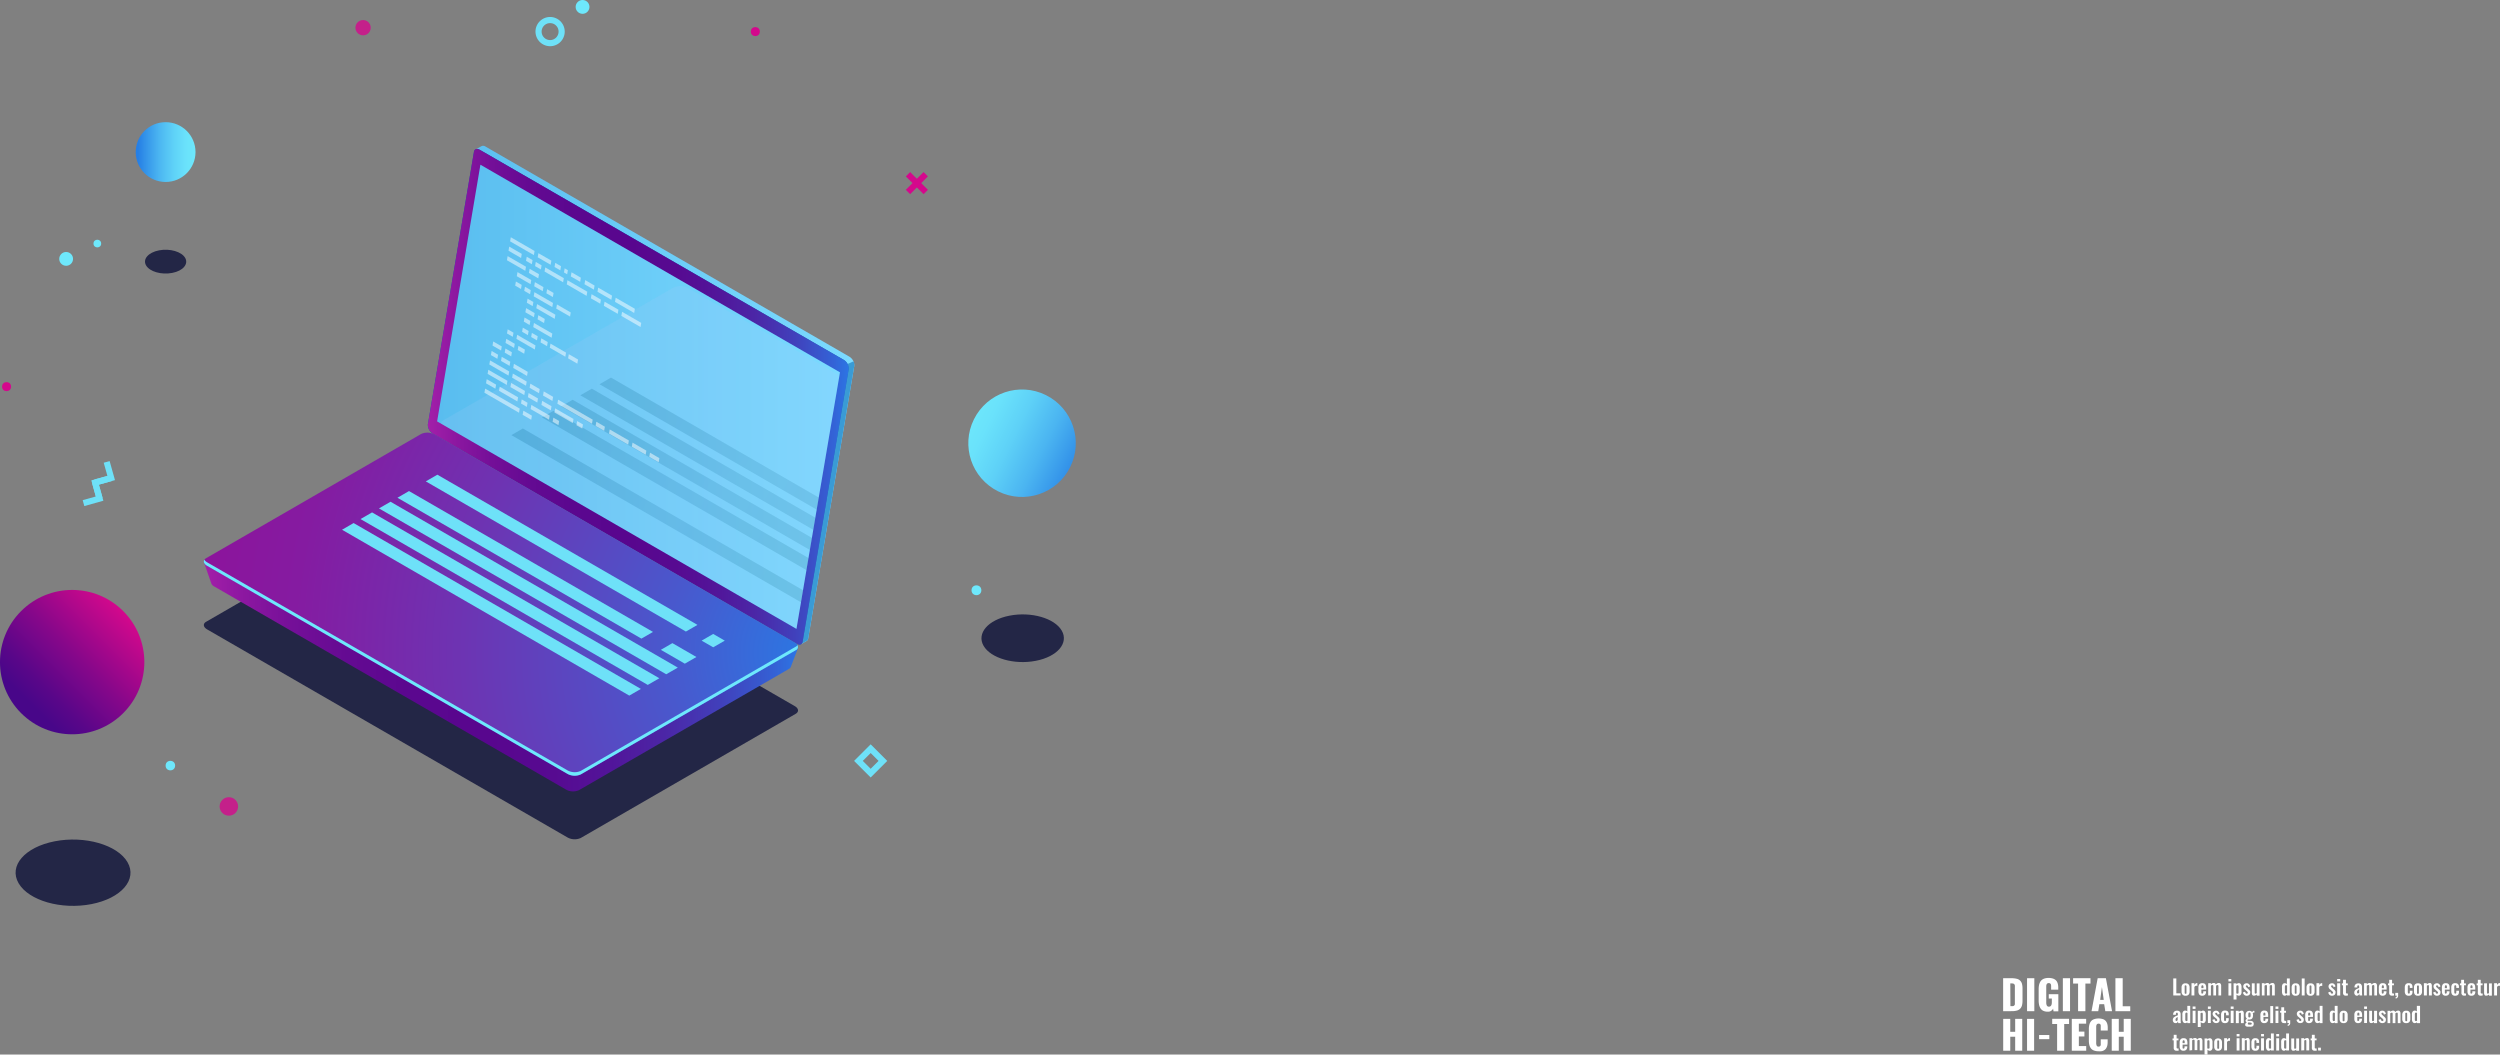 <svg xmlns="http://www.w3.org/2000/svg" xmlns:xlink="http://www.w3.org/1999/xlink" viewBox="0 0 814.26 343.46"><rect x="0" y="0" width="814.26" height="343.46" fill="#808080" stroke="none"/><defs><style>.cls-1{fill:none;}.cls-2{isolation:isolate;}.cls-3{fill:#fff;}.cls-4{fill:url(#Áåçûìÿííûé_ãðàäèåíò_18);}.cls-5{fill:url(#Áåçûìÿííûé_ãðàäèåíò_28);}.cls-6{fill:url(#Áåçûìÿííûé_ãðàäèåíò_28-2);}.cls-7{fill:#0c0f38;}.cls-7,.cls-8{opacity:0.8;}.cls-10,.cls-12,.cls-8{fill:#d4088c;}.cls-10,.cls-8,.cls-9{mix-blend-mode:lighten;}.cls-20,.cls-9{fill:#6ee8fc;}.cls-11{fill:#6ee1f8;}.cls-13{fill:url(#Áåçûìÿííûé_ãðàäèåíò_6);}.cls-14{fill:#3a9bd5;}.cls-15{fill:url(#Áåçûìÿííûé_ãðàäèåíò_14);}.cls-16{fill:url(#Áåçûìÿííûé_ãðàäèåíò_3);}.cls-17{fill:url(#Áåçûìÿííûé_ãðàäèåíò_6-2);}.cls-18{fill:url(#Áåçûìÿííûé_ãðàäèåíò_3-2);}.cls-19{fill:url(#Áåçûìÿííûé_ãðàäèåíò_103);}.cls-21{opacity:0.11;}.cls-22{clip-path:url(#clip-path);}.cls-23{fill:url(#Áåçûìÿííûé_ãðàäèåíò_21);}.cls-24{fill:url(#Áåçûìÿííûé_ãðàäèåíò_29);}.cls-25{fill:url(#Áåçûìÿííûé_ãðàäèåíò_29-2);}.cls-26{fill:url(#Áåçûìÿííûé_ãðàäèåíò_29-3);}.cls-27{fill:url(#Áåçûìÿííûé_ãðàäèåíò_29-4);}.cls-28{fill:url(#Áåçûìÿííûé_ãðàäèåíò_29-5);}.cls-29{opacity:0.5;}</style><linearGradient id="Áåçûìÿííûé_ãðàäèåíò_18" x1="735.09" y1="1401.66" x2="782.11" y2="1401.66" gradientTransform="translate(350.89 1681.07) rotate(180)" gradientUnits="userSpaceOnUse"><stop offset="0" stop-color="#d4088c"/><stop offset="0.04" stop-color="#cc088c"/><stop offset="0.46" stop-color="#85078a"/><stop offset="0.76" stop-color="#590689"/><stop offset="0.91" stop-color="#480689"/></linearGradient><linearGradient id="Áåçûìÿííûé_ãðàäèåíò_28" x1="775.69" y1="1111.98" x2="795.16" y2="1111.98" gradientTransform="translate(839.37 1161.52) rotate(180)" gradientUnits="userSpaceOnUse"><stop offset="0" stop-color="#6ee8fc"/><stop offset="0.16" stop-color="#6ae2fb"/><stop offset="0.37" stop-color="#5ed1f7"/><stop offset="0.61" stop-color="#4bb5f1"/><stop offset="0.87" stop-color="#308ee8"/><stop offset="0.96" stop-color="#267fe5"/></linearGradient><linearGradient id="Áåçûìÿííûé_ãðàäèåíò_28-2" x1="-412.88" y1="1048.47" x2="-369.1" y2="1048.47" gradientTransform="matrix(0, 1, -1, 0, 950.08, 601.26)" xlink:href="#Áåçûìÿííûé_ãðàäèåíò_28"/><linearGradient id="Áåçûìÿííûé_ãðàäèåíò_6" x1="-4648.42" y1="192.39" x2="-4511.45" y2="192.39" gradientTransform="matrix(-1, 0, 0, 1, -4801.38, 0)" gradientUnits="userSpaceOnUse"><stop offset="0" stop-color="#7bdaff"/><stop offset="1" stop-color="#59bdef"/></linearGradient><linearGradient id="Áåçûìÿííûé_ãðàäèåíò_14" x1="-4646.56" y1="192.99" x2="-4509.59" y2="192.99" gradientTransform="matrix(-1, 0, 0, 1, -4801.38, 0)" gradientUnits="userSpaceOnUse"><stop offset="0" stop-color="#2573ba"/><stop offset="1" stop-color="#0063ad"/></linearGradient><linearGradient id="Áåçûìÿííûé_ãðàäèåíò_3" x1="-4646.56" y1="192.99" x2="-4509.59" y2="192.99" gradientTransform="matrix(-1, 0, 0, 1, -4801.38, 0)" gradientUnits="userSpaceOnUse"><stop offset="0" stop-color="#2c75e4"/><stop offset="0.04" stop-color="#3461d5"/><stop offset="0.13" stop-color="#4140bb"/><stop offset="0.22" stop-color="#4b27a7"/><stop offset="0.32" stop-color="#521499"/><stop offset="0.41" stop-color="#570a91"/><stop offset="0.52" stop-color="#58068e"/><stop offset="0.66" stop-color="#5b078f"/><stop offset="0.76" stop-color="#640a92"/><stop offset="0.85" stop-color="#740f98"/><stop offset="0.93" stop-color="#8b17a0"/><stop offset="1" stop-color="#a31fa9"/></linearGradient><linearGradient id="Áåçûìÿííûé_ãðàäèåíò_6-2" x1="-4643.75" y1="193.01" x2="-4512.53" y2="193.01" gradientTransform="matrix(-1, 0, 0, 1, -4370.16, -63.77)" xlink:href="#Áåçûìÿííûé_ãðàäèåíò_6"/><linearGradient id="Áåçûìÿííûé_ãðàäèåíò_3-2" x1="-4630.07" y1="267.01" x2="-4436.61" y2="267.01" xlink:href="#Áåçûìÿííûé_ãðàäèåíò_3"/><radialGradient id="Áåçûìÿííûé_ãðàäèåíò_103" cx="-4636" cy="276.22" r="205.39" gradientTransform="matrix(-1, 0, 0, 1, -4801.38, 0)" gradientUnits="userSpaceOnUse"><stop offset="0" stop-color="#2979e4"/><stop offset="0.24" stop-color="#4958cd"/><stop offset="0.57" stop-color="#6e33b2"/><stop offset="0.83" stop-color="#851ba1"/><stop offset="1" stop-color="#8d139b"/></radialGradient><clipPath id="clip-path" transform="translate(431.22 -63.77)"><polygon class="cls-1" points="-273.41 118.19 -157.63 185.04 -171.81 268.6 -287.5 201.8 -273.41 118.19"/></clipPath><linearGradient id="Áåçûìÿííûé_ãðàäèåíò_21" x1="-4653.74" y1="219.14" x2="-4438.25" y2="219.14" gradientTransform="matrix(-1, 0, 0, 1, -4801.38, 0)" gradientUnits="userSpaceOnUse"><stop offset="0" stop-color="#c0bff6"/><stop offset="0.29" stop-color="#c5c4f7"/><stop offset="0.64" stop-color="#d3d2f9"/><stop offset="1" stop-color="#e9e9fd"/></linearGradient><radialGradient id="Áåçûìÿííûé_ãðàäèåíò_29" cx="215.73" cy="167.94" r="40.15" gradientUnits="userSpaceOnUse"><stop offset="0" stop-color="#22215b"/><stop offset="0.33" stop-color="#1e1e55"/><stop offset="0.75" stop-color="#141645"/><stop offset="1" stop-color="#0c0f38"/></radialGradient><radialGradient id="Áåçûìÿííûé_ãðàäèåíò_29-2" cx="223.35" cy="160.84" r="38.24" xlink:href="#Áåçûìÿííûé_ãðàäèåíò_29"/><radialGradient id="Áåçûìÿííûé_ãðàäèåíò_29-3" cx="237.15" cy="161.59" r="44.4" xlink:href="#Áåçûìÿííûé_ãðàäèåíò_29"/><radialGradient id="Áåçûìÿííûé_ãðàäèåíò_29-4" cx="243.4" cy="157.99" r="44.4" xlink:href="#Áåçûìÿííûé_ãðàäèåíò_29"/><radialGradient id="Áåçûìÿííûé_ãðàäèåíò_29-5" cx="249.64" cy="154.38" r="44.4" xlink:href="#Áåçûìÿííûé_ãðàäèåíò_29"/></defs><title>project3</title><g class="cls-2"><g id="Ñëîé_1" data-name="Ñëîé 1"><path class="cls-3" d="M221.23,406V395.62h2.3v4.21h1.6v-4.21h2.3V406h-2.3v-4.56h-1.6V406Z" transform="translate(431.22 -63.77)"/><path class="cls-3" d="M229,406V395.62h2.3V406Z" transform="translate(431.22 -63.77)"/><path class="cls-3" d="M232.92,402.23v-1.35h3.33v1.35Z" transform="translate(431.22 -63.77)"/><path class="cls-3" d="M238.79,406v-8.71h-1.6v-1.7h5.49v1.7h-1.58V406Z" transform="translate(431.22 -63.77)"/><path class="cls-3" d="M243.57,406V395.62h4.68v1.57h-2.38v2.57h1.81v1.6h-1.81v3.11h2.4V406Z" transform="translate(431.22 -63.77)"/><path class="cls-3" d="M252.29,406.17a4.09,4.09,0,0,1-1.49-.24,2.18,2.18,0,0,1-1-.71,3,3,0,0,1-.51-1.09,5.89,5.89,0,0,1-.16-1.44V399a6.1,6.1,0,0,1,.16-1.47,3,3,0,0,1,.51-1.09,2.14,2.14,0,0,1,1-.7,4.13,4.13,0,0,1,1.49-.24,4.29,4.29,0,0,1,1.43.21,2.06,2.06,0,0,1,.93.63,2.57,2.57,0,0,1,.48.94,4.55,4.55,0,0,1,.15,1.22v.92H253v-1c0-.16,0-.29,0-.37a2.36,2.36,0,0,0,0-.32.76.76,0,0,0-.11-.3.62.62,0,0,0-.22-.18.89.89,0,0,0-.73,0,.65.65,0,0,0-.23.19.9.9,0,0,0-.13.3,2,2,0,0,0-.06.35c0,.1,0,.23,0,.39v4.85a2.23,2.23,0,0,0,.16,1,.63.63,0,0,0,.62.33.74.74,0,0,0,.36-.08.63.63,0,0,0,.22-.19.82.82,0,0,0,.12-.3,2.06,2.06,0,0,0,0-.34c0-.1,0-.22,0-.38v-1.09h2.25v.9a5.38,5.38,0,0,1-.09,1,3.1,3.1,0,0,1-.3.85,2.1,2.1,0,0,1-.55.67,2.49,2.49,0,0,1-.86.42A4.31,4.31,0,0,1,252.29,406.17Z" transform="translate(431.22 -63.77)"/><path class="cls-3" d="M256.58,406V395.62h2.3v4.21h1.6v-4.21h2.3V406h-2.3v-4.56h-1.6V406Z" transform="translate(431.22 -63.77)"/><path class="cls-3" d="M221.21,393.12V382.38h2.7a6.87,6.87,0,0,1,1.75.19,2.25,2.25,0,0,1,1.69,1.66,6,6,0,0,1,.17,1.55v3.87a6.1,6.1,0,0,1-.17,1.57,2.47,2.47,0,0,1-.58,1.07,2.34,2.34,0,0,1-1.1.63,6.47,6.47,0,0,1-1.73.19Zm2.37-1.65h.36a2.6,2.6,0,0,0,.46,0,.77.77,0,0,0,.32-.13.88.88,0,0,0,.2-.19.72.72,0,0,0,.11-.29,2.77,2.77,0,0,0,0-.36c0-.11,0-.27,0-.46v-4.62a4.63,4.63,0,0,0,0-.63,1,1,0,0,0-.15-.4.6.6,0,0,0-.35-.25,2.31,2.31,0,0,0-.63-.07h-.36Z" transform="translate(431.22 -63.77)"/><path class="cls-3" d="M229,393.12V382.38h2.37v10.74Z" transform="translate(431.22 -63.77)"/><path class="cls-3" d="M235.74,393.28a3.37,3.37,0,0,1-1.4-.26,2.14,2.14,0,0,1-.92-.77,3.5,3.5,0,0,1-.49-1.17,6.86,6.86,0,0,1-.15-1.53V386a7.37,7.37,0,0,1,.1-1.28,3.9,3.9,0,0,1,.33-1,2.34,2.34,0,0,1,.6-.78,2.62,2.62,0,0,1,.92-.48,4.3,4.3,0,0,1,1.28-.17,4.64,4.64,0,0,1,1.24.15,2.71,2.71,0,0,1,.9.41,2.09,2.09,0,0,1,.59.66,2.94,2.94,0,0,1,.32.87,5.24,5.24,0,0,1,.1,1.05v.68h-2.32v-.86c0-.16,0-.3,0-.4a2.23,2.23,0,0,0-.05-.34.73.73,0,0,0-.12-.29.65.65,0,0,0-.23-.18.84.84,0,0,0-.37-.07.82.82,0,0,0-.39.08.69.69,0,0,0-.24.2,1,1,0,0,0-.13.32,2.05,2.05,0,0,0-.06.37c0,.11,0,.25,0,.41v4.92a2.25,2.25,0,0,0,.19,1,.71.71,0,0,0,.7.37q.93,0,.93-1.43V389h-1v-1.42h3.12v5.58h-1.57l-.14-.9A1.73,1.73,0,0,1,235.74,393.28Z" transform="translate(431.22 -63.77)"/><path class="cls-3" d="M240.66,393.12V382.38H243v10.74Z" transform="translate(431.22 -63.77)"/><path class="cls-3" d="M245.62,393.12v-9H244v-1.75h5.66v1.75H248v9Z" transform="translate(431.22 -63.77)"/><path class="cls-3" d="M250,393.12l2-10.74h2.68l2,10.74h-2.19l-.37-2.28h-1.57l-.36,2.28Zm2.82-3.7h1.15l-.58-4.16Z" transform="translate(431.22 -63.77)"/><path class="cls-3" d="M257.78,393.12V382.38h2.37v9.13h2.46v1.61Z" transform="translate(431.22 -63.77)"/><circle class="cls-4" cx="-407.71" cy="279.42" r="23.51" transform="translate(114.22 -270.22) rotate(-45)"/><circle class="cls-5" cx="53.94" cy="49.53" r="9.74"/><circle class="cls-6" cx="-98.34" cy="208.14" r="17.5" transform="translate(190.24 -36.32) rotate(-63.58)"/><path class="cls-7" d="M-93.86,279c-7,1.37-14.66-.82-17-4.88s1.42-8.46,8.46-9.83,14.66.82,17,4.88S-86.83,277.65-93.86,279Z" transform="translate(431.22 -63.77)"/><path class="cls-7" d="M-401.47,358.25c-9.79,1.9-20.39-1.14-23.69-6.8s2-11.77,11.77-13.67,20.39,1.14,23.69,6.79S-391.68,356.35-401.47,358.25Z" transform="translate(431.22 -63.77)"/><path class="cls-7" d="M-375.14,152.66c-3.51.68-7.32-.41-8.5-2.44s.71-4.23,4.22-4.91,7.32.41,8.5,2.44S-371.62,152-375.14,152.66Z" transform="translate(431.22 -63.77)"/><circle class="cls-8" cx="118.26" cy="9.02" r="2.49"/><circle class="cls-8" cx="74.54" cy="262.66" r="3.01"/><circle class="cls-9" cx="55.49" cy="249.36" r="1.55"/><circle class="cls-9" cx="318.03" cy="192.25" r="1.6"/><circle class="cls-9" cx="21.54" cy="84.32" r="2.25"/><circle class="cls-9" cx="189.74" cy="2.25" r="2.25"/><circle class="cls-9" cx="31.7" cy="79.33" r="1.25"/><circle class="cls-10" cx="246.01" cy="10.29" r="1.47"/><polygon class="cls-11" points="31.24 158.12 30.7 156.19 34.98 155 33.78 150.71 35.71 150.18 37.45 156.38 31.24 158.12"/><polygon class="cls-11" points="27.46 164.83 26.93 162.9 31.2 161.71 30.01 157.42 31.93 156.88 33.67 163.09 27.46 164.83"/><polygon class="cls-11" points="31.48 162.67 29.74 156.46 35.95 154.73 36.48 156.65 32.2 157.85 33.4 162.13 31.48 162.67"/><path class="cls-11" d="M-252.05,78.82a4.77,4.77,0,0,1-4.76-4.76,4.77,4.77,0,0,1,4.76-4.76,4.77,4.77,0,0,1,4.76,4.76A4.76,4.76,0,0,1-252.05,78.82Zm0-7.52a2.76,2.76,0,0,0-2.76,2.76,2.76,2.76,0,0,0,2.76,2.76,2.76,2.76,0,0,0,2.76-2.76A2.76,2.76,0,0,0-252.05,71.3Z" transform="translate(431.22 -63.77)"/><path class="cls-11" d="M-147.64,317l-5.4-5.4,5.4-5.4,5.4,5.4Zm-2.57-5.4,2.57,2.57,2.57-2.57-2.57-2.57Z" transform="translate(431.22 -63.77)"/><rect class="cls-12" x="-133.6" y="119.32" width="2" height="8.18" transform="translate(305.1 -121.38) rotate(-45.01)"/><rect class="cls-12" x="-136.68" y="122.41" width="8.18" height="2" transform="translate(305.11 -121.38) rotate(-45)"/><path class="cls-3" d="M276.62,388v-5.55h1v4.85H279v.7Z" transform="translate(431.22 -63.77)"/><path class="cls-3" d="M280.63,388.08a1.19,1.19,0,0,1-1-.36,1.52,1.52,0,0,1-.31-1v-1.31a1.52,1.52,0,0,1,.31-1,1.19,1.19,0,0,1,1-.36,1.21,1.21,0,0,1,1,.36,1.51,1.51,0,0,1,.32,1v1.31a1.51,1.51,0,0,1-.32,1A1.21,1.21,0,0,1,280.63,388.08Zm0-.66a.32.32,0,0,0,.19,0,.28.28,0,0,0,.1-.16,1.08,1.08,0,0,0,0-.2c0-.07,0-.15,0-.26v-1.43c0-.08,0-.15,0-.21a1.28,1.28,0,0,0,0-.18.41.41,0,0,0-.05-.15.32.32,0,0,0-.1-.09.35.35,0,0,0-.34,0,.28.28,0,0,0-.1.16,1.07,1.07,0,0,0,0,.2,2.55,2.55,0,0,0,0,.26v1.43c0,.08,0,.15,0,.21a1.26,1.26,0,0,0,0,.18.41.41,0,0,0,.05.15.3.3,0,0,0,.26.13Z" transform="translate(431.22 -63.77)"/><path class="cls-3" d="M282.56,388v-4h.94v.61a1.64,1.64,0,0,1,.4-.5.7.7,0,0,1,.43-.15l.14,0v.93a.88.88,0,0,0-.32-.06.7.7,0,0,0-.35.1,1,1,0,0,0-.3.31V388Z" transform="translate(431.22 -63.77)"/><path class="cls-3" d="M286.11,388.08a1.17,1.17,0,0,1-1-.37,1.75,1.75,0,0,1-.3-1.11v-1.12a1.74,1.74,0,0,1,.3-1.11,1.17,1.17,0,0,1,1-.37,1.53,1.53,0,0,1,.6.1.82.82,0,0,1,.38.31,1.39,1.39,0,0,1,.19.49,3.32,3.32,0,0,1,.06.66v.52h-1.57v.6c0,.08,0,.15,0,.19s0,.1,0,.17a.57.57,0,0,0,0,.15.52.52,0,0,0,.06.11.21.21,0,0,0,.1.08l.14,0a.27.27,0,0,0,.26-.13.8.8,0,0,0,.07-.38v-.23h.89v.16a1.33,1.33,0,0,1-.31.94A1.19,1.19,0,0,1,286.11,388.08Zm-.34-2.47h.68v-.38a.91.91,0,0,0-.08-.43.28.28,0,0,0-.27-.13.27.27,0,0,0-.26.15,1.4,1.4,0,0,0-.07.54Z" transform="translate(431.22 -63.77)"/><path class="cls-3" d="M288,388v-4h.89v.35a1.26,1.26,0,0,1,.94-.42.64.64,0,0,1,.66.49,1.28,1.28,0,0,1,1-.49.66.66,0,0,1,.53.24,1.07,1.07,0,0,1,.2.7V388h-.89v-3a.5.5,0,0,0-.07-.31.25.25,0,0,0-.21-.09.78.78,0,0,0-.49.23v0s0,0,0,0V388h-.89v-3a.5.5,0,0,0-.07-.31.25.25,0,0,0-.22-.09.82.82,0,0,0-.5.23V388Z" transform="translate(431.22 -63.77)"/><path class="cls-3" d="M294.59,383.43v-.79h.94v.79Zm0,4.59v-4h.94v4Z" transform="translate(431.22 -63.77)"/><path class="cls-3" d="M296.26,389.32v-5.27h.94v.3a1.1,1.1,0,0,1,.8-.37.76.76,0,0,1,.37.1.75.75,0,0,1,.25.23,1.28,1.28,0,0,1,.15.33,2,2,0,0,1,.08.35,2.62,2.62,0,0,1,0,.33v1.3a2.88,2.88,0,0,1,0,.55,1.7,1.7,0,0,1-.16.46.78.78,0,0,1-.73.44,1.08,1.08,0,0,1-.74-.36v1.6Zm1.35-1.91a.26.26,0,0,0,.17-.06.34.34,0,0,0,.1-.17,1.37,1.37,0,0,0,0-.23c0-.08,0-.17,0-.29v-1.37a1.86,1.86,0,0,0,0-.25,1,1,0,0,0-.05-.21.32.32,0,0,0-.11-.15.29.29,0,0,0-.18,0,.67.67,0,0,0-.39.16v2.48A.78.78,0,0,0,297.61,387.4Z" transform="translate(431.22 -63.77)"/><path class="cls-3" d="M300.55,388.08a1.18,1.18,0,0,1-.81-.27,1.43,1.43,0,0,1-.43-.79l.71-.26a1.23,1.23,0,0,0,.21.5.39.39,0,0,0,.33.16.33.33,0,0,0,.33-.35q0-.21-.39-.54l-.53-.46a1.34,1.34,0,0,1-.56-1,1,1,0,0,1,.32-.76,1.14,1.14,0,0,1,.8-.28,1,1,0,0,1,.76.28,1.35,1.35,0,0,1,.38.75l-.62.26q-.13-.62-.47-.62a.3.3,0,0,0-.24.09.31.31,0,0,0-.09.22q0,.18.33.47l.54.49.23.22a2.33,2.33,0,0,1,.19.23,1.06,1.06,0,0,1,.15.29,1.15,1.15,0,0,1,0,.34,1,1,0,0,1-.33.78A1.28,1.28,0,0,1,300.55,388.08Z" transform="translate(431.22 -63.77)"/><path class="cls-3" d="M302.86,388.07a.54.54,0,0,1-.49-.25,1.12,1.12,0,0,1-.16-.61v-3.17h.93v3a.52.52,0,0,0,.06.27.22.22,0,0,0,.21.09.75.75,0,0,0,.4-.17v-3.17h.93v4h-.93v-.37A1.42,1.42,0,0,1,302.86,388.07Z" transform="translate(431.22 -63.77)"/><path class="cls-3" d="M305.47,388v-4h.89v.35a1.26,1.26,0,0,1,.94-.42.64.64,0,0,1,.66.49,1.28,1.28,0,0,1,1-.49.66.66,0,0,1,.53.24,1.07,1.07,0,0,1,.2.7V388h-.89v-3a.5.5,0,0,0-.07-.31.25.25,0,0,0-.21-.09.78.78,0,0,0-.49.23v0s0,0,0,0V388h-.89v-3a.5.5,0,0,0-.07-.31.25.25,0,0,0-.22-.09.82.82,0,0,0-.5.23V388Z" transform="translate(431.22 -63.77)"/><path class="cls-3" d="M313,388.08a.83.83,0,0,1-.73-.34,1.94,1.94,0,0,1-.24-1.09v-1.15a3.13,3.13,0,0,1,0-.58,1.86,1.86,0,0,1,.15-.47.79.79,0,0,1,.3-.33.85.85,0,0,1,.45-.12,1,1,0,0,1,.7.3v-1.83h.94V388h-.94v-.27A1,1,0,0,1,313,388.08Zm.33-.67a.75.75,0,0,0,.36-.11v-2.53a.69.69,0,0,0-.37-.12.28.28,0,0,0-.27.17,1,1,0,0,0-.08.43v1.45a2.22,2.22,0,0,0,0,.35.51.51,0,0,0,.11.24A.27.27,0,0,0,313.29,387.41Z" transform="translate(431.22 -63.77)"/><path class="cls-3" d="M316.49,388.08a1.19,1.19,0,0,1-1-.36,1.52,1.52,0,0,1-.31-1v-1.31a1.52,1.52,0,0,1,.31-1,1.19,1.19,0,0,1,1-.36,1.21,1.21,0,0,1,1,.36,1.51,1.51,0,0,1,.32,1v1.31a1.51,1.51,0,0,1-.32,1A1.21,1.21,0,0,1,316.49,388.08Zm0-.66a.32.32,0,0,0,.19,0,.28.28,0,0,0,.1-.16,1.08,1.08,0,0,0,0-.2c0-.07,0-.15,0-.26v-1.43c0-.08,0-.15,0-.21a1.28,1.28,0,0,0,0-.18.41.41,0,0,0-.05-.15.32.32,0,0,0-.1-.09.35.35,0,0,0-.34,0,.28.28,0,0,0-.1.16,1.07,1.07,0,0,0,0,.2,2.55,2.55,0,0,0,0,.26v1.43c0,.08,0,.15,0,.21a1.26,1.26,0,0,0,0,.18.41.41,0,0,0,.05.15.3.3,0,0,0,.26.13Z" transform="translate(431.22 -63.77)"/><path class="cls-3" d="M318.47,388v-5.55h.94V388Z" transform="translate(431.22 -63.77)"/><path class="cls-3" d="M321.33,388.08a1.19,1.19,0,0,1-1-.36,1.52,1.52,0,0,1-.31-1v-1.31a1.52,1.52,0,0,1,.31-1,1.19,1.19,0,0,1,1-.36,1.21,1.21,0,0,1,1,.36,1.52,1.52,0,0,1,.32,1v1.31a1.52,1.52,0,0,1-.32,1A1.21,1.21,0,0,1,321.33,388.08Zm0-.66a.32.32,0,0,0,.19,0,.28.28,0,0,0,.1-.16,1.08,1.08,0,0,0,0-.2c0-.07,0-.15,0-.26v-1.43c0-.08,0-.15,0-.21a1.67,1.67,0,0,0,0-.18.43.43,0,0,0-.06-.15.31.31,0,0,0-.1-.09.3.3,0,0,0-.16,0,.31.31,0,0,0-.19.05.29.29,0,0,0-.1.16,1.16,1.16,0,0,0,0,.2c0,.07,0,.15,0,.26v1.43c0,.08,0,.15,0,.21a1.62,1.62,0,0,0,0,.18.42.42,0,0,0,.06.15.3.3,0,0,0,.26.13Z" transform="translate(431.22 -63.77)"/><path class="cls-3" d="M323.26,388v-4h.94v.61a1.63,1.63,0,0,1,.4-.5A.7.7,0,0,1,325,384l.14,0v.93a.88.88,0,0,0-.32-.06.7.7,0,0,0-.35.1,1,1,0,0,0-.3.31V388Z" transform="translate(431.22 -63.77)"/><path class="cls-3" d="M328.33,388.08a1.18,1.18,0,0,1-.81-.27,1.43,1.43,0,0,1-.43-.79l.71-.26a1.25,1.25,0,0,0,.21.5.4.4,0,0,0,.33.16.33.33,0,0,0,.33-.35q0-.21-.39-.54l-.53-.46a1.34,1.34,0,0,1-.56-1,1,1,0,0,1,.32-.76,1.14,1.14,0,0,1,.8-.28,1,1,0,0,1,.76.28,1.35,1.35,0,0,1,.38.75l-.62.26q-.13-.62-.48-.62a.3.3,0,0,0-.24.09.31.31,0,0,0-.09.22q0,.18.33.47l.54.49.23.22a2.34,2.34,0,0,1,.19.23,1,1,0,0,1,.15.29,1.15,1.15,0,0,1,0,.34,1,1,0,0,1-.33.78A1.29,1.29,0,0,1,328.33,388.08Z" transform="translate(431.22 -63.77)"/><path class="cls-3" d="M330,383.43v-.79H331v.79Zm0,4.59v-4H331v4Z" transform="translate(431.22 -63.77)"/><path class="cls-3" d="M332.82,388.07a1.11,1.11,0,0,1-.46-.09.66.66,0,0,1-.29-.25,1.15,1.15,0,0,1-.15-.36,2.13,2.13,0,0,1,0-.47v-2.22h-.39v-.62h.39v-1.16h.94v1.16h.6v.62h-.6V387a.38.38,0,0,0,.09.28.38.38,0,0,0,.27.09l.28,0V388A4.3,4.3,0,0,1,332.82,388.07Z" transform="translate(431.22 -63.77)"/><path class="cls-3" d="M336.43,388.08a.77.77,0,0,1-.61-.29,1,1,0,0,1-.24-.65,1.47,1.47,0,0,1,.11-.6,1.06,1.06,0,0,1,.37-.44,3.15,3.15,0,0,1,.43-.27l.53-.22.15-.06v-.33a.91.91,0,0,0-.06-.39.25.25,0,0,0-.25-.12c-.21,0-.31.15-.32.44v.25l-.9,0s0,0,0-.07,0-.06,0-.07a1.3,1.3,0,0,1,.37-.91,1.35,1.35,0,0,1,.93-.29,1.1,1.1,0,0,1,.87.32,1.31,1.31,0,0,1,.28.9V387a7.4,7.4,0,0,0,.07,1h-.85q-.08-.39-.1-.58a1,1,0,0,1-.28.46A.7.7,0,0,1,336.43,388.08Zm.36-.73a.35.35,0,0,0,.21-.08.87.87,0,0,0,.17-.16V386q-.7.38-.7.87a.61.61,0,0,0,.08.34A.26.26,0,0,0,336.79,387.35Z" transform="translate(431.22 -63.77)"/><path class="cls-3" d="M338.77,388v-4h.89v.35a1.26,1.26,0,0,1,.94-.42.64.64,0,0,1,.66.49,1.28,1.28,0,0,1,1-.49.66.66,0,0,1,.53.24,1.07,1.07,0,0,1,.2.7V388h-.89v-3a.5.5,0,0,0-.07-.31.25.25,0,0,0-.21-.09.78.78,0,0,0-.49.23.35.35,0,0,0,0,0s0,0,0,0V388h-.89v-3a.5.5,0,0,0-.07-.31.25.25,0,0,0-.22-.09.82.82,0,0,0-.5.23V388Z" transform="translate(431.22 -63.77)"/><path class="cls-3" d="M344.88,388.08a1.17,1.17,0,0,1-1-.37,1.75,1.75,0,0,1-.3-1.11v-1.12a1.74,1.74,0,0,1,.3-1.11,1.17,1.17,0,0,1,1-.37,1.54,1.54,0,0,1,.6.1.83.83,0,0,1,.38.31,1.43,1.43,0,0,1,.19.49,3.4,3.4,0,0,1,.06.66v.52h-1.57v.6c0,.08,0,.15,0,.19s0,.1,0,.17a.57.57,0,0,0,0,.15l.06.11a.2.2,0,0,0,.1.08l.14,0a.27.27,0,0,0,.26-.13.8.8,0,0,0,.07-.38v-.23h.89v.16a1.33,1.33,0,0,1-.31.94A1.19,1.19,0,0,1,344.88,388.08Zm-.34-2.47h.68v-.38a.92.92,0,0,0-.08-.43.28.28,0,0,0-.27-.13.26.26,0,0,0-.26.15,1.4,1.4,0,0,0-.07.54Z" transform="translate(431.22 -63.77)"/><path class="cls-3" d="M347.85,388.07a1.11,1.11,0,0,1-.46-.09.66.66,0,0,1-.29-.25,1.15,1.15,0,0,1-.15-.36,2.13,2.13,0,0,1,0-.47v-2.22h-.39v-.62h.39v-1.16h.94v1.16h.6v.62h-.6V387a.38.38,0,0,0,.08.28.38.38,0,0,0,.27.09l.28,0V388A4.3,4.3,0,0,1,347.85,388.07Z" transform="translate(431.22 -63.77)"/><path class="cls-3" d="M349.08,389l-.1-.35a.57.57,0,0,0,.45-.59h-.49v-.91h.92v.84A.9.9,0,0,1,349.08,389Z" transform="translate(431.22 -63.77)"/><path class="cls-3" d="M353.32,388.08a1.15,1.15,0,0,1-1-.38,1.75,1.75,0,0,1-.29-1.09v-1.15a1.74,1.74,0,0,1,.29-1.09,1.16,1.16,0,0,1,1-.37,1.23,1.23,0,0,1,.92.3,1.29,1.29,0,0,1,.29.92v.32h-.87v-.34a.87.87,0,0,0-.07-.42.32.32,0,0,0-.51,0,1.33,1.33,0,0,0-.07.52v1.45a1.15,1.15,0,0,0,.08.51.27.27,0,0,0,.26.13.26.26,0,0,0,.25-.13.87.87,0,0,0,.07-.39v-.42h.87v.38a1.3,1.3,0,0,1-.29.93A1.2,1.2,0,0,1,353.32,388.08Z" transform="translate(431.22 -63.77)"/><path class="cls-3" d="M356.33,388.08a1.19,1.19,0,0,1-1-.36,1.52,1.52,0,0,1-.31-1v-1.31a1.52,1.52,0,0,1,.31-1,1.19,1.19,0,0,1,1-.36,1.21,1.21,0,0,1,1,.36,1.52,1.52,0,0,1,.32,1v1.31a1.52,1.52,0,0,1-.32,1A1.21,1.21,0,0,1,356.33,388.08Zm0-.66a.32.32,0,0,0,.19,0,.28.28,0,0,0,.1-.16,1.08,1.08,0,0,0,0-.2c0-.07,0-.15,0-.26v-1.43c0-.08,0-.15,0-.21a1.68,1.68,0,0,0,0-.18.43.43,0,0,0-.06-.15.31.31,0,0,0-.1-.09.3.3,0,0,0-.16,0,.31.31,0,0,0-.19.05.29.29,0,0,0-.1.16,1.15,1.15,0,0,0,0,.2c0,.07,0,.15,0,.26v1.43c0,.08,0,.15,0,.21a1.62,1.62,0,0,0,0,.18.43.43,0,0,0,.06.15.3.3,0,0,0,.26.13Z" transform="translate(431.22 -63.77)"/><path class="cls-3" d="M358.25,388v-4h.94v.39a1.42,1.42,0,0,1,1-.45.54.54,0,0,1,.49.25,1.12,1.12,0,0,1,.16.61V388h-.94v-3a.56.56,0,0,0-.05-.28.22.22,0,0,0-.21-.09.78.78,0,0,0-.42.18V388Z" transform="translate(431.22 -63.77)"/><path class="cls-3" d="M362.52,388.08a1.18,1.18,0,0,1-.81-.27,1.43,1.43,0,0,1-.43-.79l.71-.26a1.25,1.25,0,0,0,.21.5.4.4,0,0,0,.33.16.33.33,0,0,0,.33-.35q0-.21-.39-.54l-.53-.46a1.34,1.34,0,0,1-.56-1,1,1,0,0,1,.32-.76,1.14,1.14,0,0,1,.8-.28,1,1,0,0,1,.76.28,1.35,1.35,0,0,1,.38.75l-.62.26q-.13-.62-.48-.62a.3.3,0,0,0-.24.09.31.31,0,0,0-.09.22q0,.18.33.47l.54.49.23.22a2.35,2.35,0,0,1,.19.23,1,1,0,0,1,.15.29,1.14,1.14,0,0,1,0,.34,1,1,0,0,1-.33.78A1.29,1.29,0,0,1,362.52,388.08Z" transform="translate(431.22 -63.77)"/><path class="cls-3" d="M365.41,388.08a1.17,1.17,0,0,1-1-.37,1.75,1.75,0,0,1-.3-1.11v-1.12a1.74,1.74,0,0,1,.3-1.11,1.17,1.17,0,0,1,1-.37,1.54,1.54,0,0,1,.6.1.83.83,0,0,1,.38.31,1.43,1.43,0,0,1,.19.49,3.4,3.4,0,0,1,.06.66v.52h-1.57v.6c0,.08,0,.15,0,.19s0,.1,0,.17a.57.57,0,0,0,0,.15l.06.11a.21.21,0,0,0,.1.08l.14,0a.27.27,0,0,0,.26-.13.8.8,0,0,0,.07-.38v-.23h.89v.16a1.33,1.33,0,0,1-.31.94A1.19,1.19,0,0,1,365.41,388.08Zm-.34-2.47h.68v-.38a.92.92,0,0,0-.08-.43.28.28,0,0,0-.27-.13.26.26,0,0,0-.26.15,1.4,1.4,0,0,0-.07.54Z" transform="translate(431.22 -63.77)"/><path class="cls-3" d="M368.46,388.08a1.15,1.15,0,0,1-1-.38,1.75,1.75,0,0,1-.29-1.09v-1.15a1.74,1.74,0,0,1,.29-1.09,1.16,1.16,0,0,1,1-.37,1.23,1.23,0,0,1,.92.3,1.29,1.29,0,0,1,.29.92v.32h-.87v-.34a.87.87,0,0,0-.07-.42.32.32,0,0,0-.51,0,1.34,1.34,0,0,0-.07.52v1.45a1.15,1.15,0,0,0,.08.51.27.27,0,0,0,.26.13.26.26,0,0,0,.25-.13.87.87,0,0,0,.07-.39v-.42h.87v.38a1.3,1.3,0,0,1-.29.93A1.2,1.2,0,0,1,368.46,388.08Z" transform="translate(431.22 -63.77)"/><path class="cls-3" d="M371.38,388.07a1.11,1.11,0,0,1-.46-.09.66.66,0,0,1-.29-.25,1.15,1.15,0,0,1-.15-.36,2.13,2.13,0,0,1,0-.47v-2.22H370v-.62h.39v-1.16h.94v1.16h.6v.62h-.6V387a.38.38,0,0,0,.09.28.38.38,0,0,0,.27.09l.28,0V388A4.3,4.3,0,0,1,371.38,388.07Z" transform="translate(431.22 -63.77)"/><path class="cls-3" d="M373.75,388.08a1.17,1.17,0,0,1-1-.37,1.75,1.75,0,0,1-.3-1.11v-1.12a1.74,1.74,0,0,1,.3-1.11,1.17,1.17,0,0,1,1-.37,1.54,1.54,0,0,1,.6.1.83.83,0,0,1,.38.31,1.43,1.43,0,0,1,.19.49,3.4,3.4,0,0,1,.06.66v.52h-1.57v.6c0,.08,0,.15,0,.19s0,.1,0,.17a.57.57,0,0,0,0,.15l.06.11a.2.2,0,0,0,.1.08l.14,0a.27.27,0,0,0,.26-.13.8.8,0,0,0,.07-.38v-.23H375v.16a1.33,1.33,0,0,1-.31.94A1.19,1.19,0,0,1,373.75,388.08Zm-.34-2.47h.68v-.38a.92.92,0,0,0-.08-.43.28.28,0,0,0-.27-.13.26.26,0,0,0-.26.15,1.39,1.39,0,0,0-.07.54Z" transform="translate(431.22 -63.77)"/><path class="cls-3" d="M376.72,388.07a1.11,1.11,0,0,1-.46-.09.66.66,0,0,1-.29-.25,1.15,1.15,0,0,1-.15-.36,2.14,2.14,0,0,1,0-.47v-2.22h-.39v-.62h.39v-1.16h.94v1.16h.6v.62h-.6V387a.38.38,0,0,0,.09.28.38.38,0,0,0,.27.09l.28,0V388A4.3,4.3,0,0,1,376.72,388.07Z" transform="translate(431.22 -63.77)"/><path class="cls-3" d="M378.51,388.07a.54.54,0,0,1-.49-.25,1.12,1.12,0,0,1-.16-.61v-3.17h.93v3a.52.52,0,0,0,.06.27.22.22,0,0,0,.21.09.75.75,0,0,0,.4-.17v-3.17h.93v4h-.93v-.37A1.42,1.42,0,0,1,378.51,388.07Z" transform="translate(431.22 -63.77)"/><path class="cls-3" d="M381.13,388v-4h.94v.61a1.63,1.63,0,0,1,.4-.5.7.7,0,0,1,.43-.15l.14,0v.93a.88.88,0,0,0-.32-.06.7.7,0,0,0-.35.1,1,1,0,0,0-.3.31V388Z" transform="translate(431.22 -63.77)"/><path class="cls-3" d="M277.32,397a.77.77,0,0,1-.61-.29,1,1,0,0,1-.24-.65,1.47,1.47,0,0,1,.11-.6A1.06,1.06,0,0,1,277,395a3.26,3.26,0,0,1,.43-.27l.53-.22.15-.06v-.33a.93.93,0,0,0-.06-.39.26.26,0,0,0-.25-.12c-.21,0-.31.15-.32.44v.25l-.9,0s0,0,0-.07,0-.06,0-.07a1.29,1.29,0,0,1,.37-.91,1.35,1.35,0,0,1,.93-.29,1.1,1.1,0,0,1,.87.32,1.31,1.31,0,0,1,.28.9V396a7.27,7.27,0,0,0,.07,1h-.85q-.08-.39-.1-.58a1,1,0,0,1-.28.46A.7.7,0,0,1,277.32,397Zm.36-.73a.35.35,0,0,0,.21-.08.85.85,0,0,0,.17-.16V395q-.7.38-.7.87a.61.61,0,0,0,.08.34A.26.26,0,0,0,277.68,396.31Z" transform="translate(431.22 -63.77)"/><path class="cls-3" d="M280.56,397a.83.83,0,0,1-.73-.34,1.94,1.94,0,0,1-.24-1.09v-1.15a3.14,3.14,0,0,1,0-.58,1.82,1.82,0,0,1,.15-.47.79.79,0,0,1,.3-.33.85.85,0,0,1,.46-.12,1,1,0,0,1,.7.3v-1.83h.94V397h-.94v-.27A1,1,0,0,1,280.56,397Zm.33-.67a.74.74,0,0,0,.36-.11v-2.53a.69.69,0,0,0-.36-.12.28.28,0,0,0-.27.17,1,1,0,0,0-.08.43v1.45a2.22,2.22,0,0,0,0,.35.51.51,0,0,0,.11.24A.27.27,0,0,0,280.89,396.36Z" transform="translate(431.22 -63.77)"/><path class="cls-3" d="M282.93,392.38v-.79h.94v.79Zm0,4.59v-4h.94v4Z" transform="translate(431.22 -63.77)"/><path class="cls-3" d="M284.61,398.27V393h.94v.3a1.1,1.1,0,0,1,.8-.37.77.77,0,0,1,.37.1.74.74,0,0,1,.25.23,1.25,1.25,0,0,1,.15.33,2.08,2.08,0,0,1,.08.35,2.64,2.64,0,0,1,0,.33v1.3a2.88,2.88,0,0,1,0,.55,1.7,1.7,0,0,1-.16.46.78.78,0,0,1-.73.44,1.09,1.09,0,0,1-.74-.36v1.6Zm1.35-1.91a.26.26,0,0,0,.17-.06.34.34,0,0,0,.1-.17,1.29,1.29,0,0,0,0-.23c0-.08,0-.17,0-.29v-1.37a1.86,1.86,0,0,0,0-.25,1,1,0,0,0-.05-.21.31.31,0,0,0-.11-.15.29.29,0,0,0-.18,0,.67.67,0,0,0-.39.16v2.48A.78.78,0,0,0,286,396.36Z" transform="translate(431.22 -63.77)"/><path class="cls-3" d="M287.9,392.38v-.79h.94v.79Zm0,4.59v-4h.94v4Z" transform="translate(431.22 -63.77)"/><path class="cls-3" d="M290.6,397a1.18,1.18,0,0,1-.81-.27,1.44,1.44,0,0,1-.43-.79l.71-.26a1.25,1.25,0,0,0,.21.5.39.39,0,0,0,.33.16.33.33,0,0,0,.24-.11.33.33,0,0,0,.09-.25q0-.21-.39-.54L290,395a1.34,1.34,0,0,1-.56-1,1,1,0,0,1,.32-.76,1.15,1.15,0,0,1,.8-.28,1,1,0,0,1,.76.28,1.36,1.36,0,0,1,.38.75l-.62.26q-.13-.62-.47-.62a.3.3,0,0,0-.24.09.31.31,0,0,0-.09.22q0,.18.33.47l.54.49.23.22a2.34,2.34,0,0,1,.19.23,1,1,0,0,1,.15.29,1.14,1.14,0,0,1,0,.34,1,1,0,0,1-.33.78A1.29,1.29,0,0,1,290.6,397Z" transform="translate(431.22 -63.77)"/><path class="cls-3" d="M293.48,397a1.15,1.15,0,0,1-1-.38,1.75,1.75,0,0,1-.29-1.09v-1.15a1.74,1.74,0,0,1,.29-1.09,1.16,1.16,0,0,1,1-.37,1.23,1.23,0,0,1,.92.3,1.29,1.29,0,0,1,.29.92v.32h-.87v-.34a.87.87,0,0,0-.07-.42.32.32,0,0,0-.52,0,1.36,1.36,0,0,0-.07.52v1.45a1.17,1.17,0,0,0,.08.51.27.27,0,0,0,.26.13.26.26,0,0,0,.25-.13.87.87,0,0,0,.07-.39v-.42h.87v.38a1.3,1.3,0,0,1-.29.93A1.2,1.2,0,0,1,293.48,397Z" transform="translate(431.22 -63.77)"/><path class="cls-3" d="M295.33,392.38v-.79h.94v.79Zm0,4.59v-4h.94v4Z" transform="translate(431.22 -63.77)"/><path class="cls-3" d="M297,397v-4h.94v.39a1.43,1.43,0,0,1,1-.45.54.54,0,0,1,.49.25,1.11,1.11,0,0,1,.16.61V397h-.94v-3a.57.57,0,0,0-.05-.28.22.22,0,0,0-.21-.09.79.79,0,0,0-.42.18V397Z" transform="translate(431.22 -63.77)"/><path class="cls-3" d="M301.62,398.17h-.31l-.31,0-.3,0-.26-.08a.76.76,0,0,1-.21-.12.55.55,0,0,1-.14-.17.52.52,0,0,1-.05-.24,1,1,0,0,1,.56-.84q-.4-.14-.43-.44a.56.56,0,0,1,.09-.37,1.94,1.94,0,0,1,.36-.37,1.06,1.06,0,0,1-.33-.42,1.71,1.71,0,0,1-.11-.67,1.59,1.59,0,0,1,.32-1.08,1.16,1.16,0,0,1,.92-.35.91.91,0,0,1,.85.39,1.65,1.65,0,0,1,.22-.21,1.57,1.57,0,0,1,.31-.2l.13-.06.22.52-.35.12-.32.14a1.28,1.28,0,0,1,.11.33,2,2,0,0,1,0,.43q0,1.36-1.19,1.36l-.27,0-.22,0a.48.48,0,0,0-.11.26c0,.09.12.14.35.17l.35,0,.37,0a1.17,1.17,0,0,1,.73.29.93.93,0,0,1,.23.67,1,1,0,0,1-.29.77A1.52,1.52,0,0,1,301.62,398.17Zm0-.66a.91.91,0,0,0,.42-.07.26.26,0,0,0,.14-.24.29.29,0,0,0-.09-.26.69.69,0,0,0-.36-.11l-.63-.06a.7.7,0,0,0-.2.44.25.25,0,0,0,.05.17.4.4,0,0,0,.21.1A2.34,2.34,0,0,0,301.61,397.51Zm-.18-2.36a.29.29,0,0,0,.3-.17,1.85,1.85,0,0,0,.07-.62,2,2,0,0,0-.07-.63.28.28,0,0,0-.3-.18.29.29,0,0,0-.31.18,1.94,1.94,0,0,0-.07.63c0,.11,0,.2,0,.27a1.28,1.28,0,0,0,0,.22.51.51,0,0,0,.06.17.3.3,0,0,0,.11.1A.34.34,0,0,0,301.43,395.15Z" transform="translate(431.22 -63.77)"/><path class="cls-3" d="M306.3,397a1.17,1.17,0,0,1-1-.37,1.75,1.75,0,0,1-.3-1.11v-1.12a1.74,1.74,0,0,1,.3-1.11,1.17,1.17,0,0,1,1-.37,1.53,1.53,0,0,1,.6.1.82.82,0,0,1,.38.31,1.4,1.4,0,0,1,.19.49,3.32,3.32,0,0,1,.06.66V395H306v.6c0,.08,0,.15,0,.19s0,.1,0,.17a.56.56,0,0,0,0,.15.52.52,0,0,0,.06.11.21.21,0,0,0,.1.08l.14,0a.27.27,0,0,0,.26-.13.8.8,0,0,0,.07-.38v-.23h.89v.16a1.33,1.33,0,0,1-.31.94A1.19,1.19,0,0,1,306.3,397Zm-.34-2.47h.68v-.38a.91.91,0,0,0-.08-.43.28.28,0,0,0-.27-.13.27.27,0,0,0-.26.15,1.39,1.39,0,0,0-.07.54Z" transform="translate(431.22 -63.77)"/><path class="cls-3" d="M308.22,397v-5.55h.94V397Z" transform="translate(431.22 -63.77)"/><path class="cls-3" d="M309.92,392.38v-.79h.94v.79Zm0,4.59v-4h.94v4Z" transform="translate(431.22 -63.77)"/><path class="cls-3" d="M312.7,397a1.11,1.11,0,0,1-.46-.09.65.65,0,0,1-.29-.25,1.15,1.15,0,0,1-.15-.36,2.14,2.14,0,0,1,0-.47v-2.22h-.39V393h.39v-1.16h.94V393h.6v.62h-.6v2.28a.38.38,0,0,0,.09.28.38.38,0,0,0,.27.09l.28,0V397A4.31,4.31,0,0,1,312.7,397Z" transform="translate(431.22 -63.77)"/><path class="cls-3" d="M313.93,397.91l-.1-.35a.6.6,0,0,0,.32-.2.59.59,0,0,0,.13-.39h-.49v-.91h.92v.84A.9.9,0,0,1,313.93,397.91Z" transform="translate(431.22 -63.77)"/><path class="cls-3" d="M318,397a1.18,1.18,0,0,1-.81-.27,1.43,1.43,0,0,1-.43-.79l.71-.26a1.25,1.25,0,0,0,.21.5.4.4,0,0,0,.33.16.33.33,0,0,0,.33-.35q0-.21-.39-.54l-.53-.46a1.34,1.34,0,0,1-.56-1,1,1,0,0,1,.32-.76,1.14,1.14,0,0,1,.8-.28,1,1,0,0,1,.76.28,1.35,1.35,0,0,1,.38.75l-.62.26q-.13-.62-.48-.62a.29.29,0,0,0-.24.09.31.31,0,0,0-.09.22q0,.18.33.47l.54.49.23.22a2.35,2.35,0,0,1,.19.23,1,1,0,0,1,.15.29,1.15,1.15,0,0,1,0,.34,1,1,0,0,1-.33.78A1.29,1.29,0,0,1,318,397Z" transform="translate(431.22 -63.77)"/><path class="cls-3" d="M320.9,397a1.17,1.17,0,0,1-1-.37,1.75,1.75,0,0,1-.3-1.11v-1.12a1.74,1.74,0,0,1,.3-1.11,1.17,1.17,0,0,1,1-.37,1.54,1.54,0,0,1,.6.1.83.83,0,0,1,.38.31,1.43,1.43,0,0,1,.19.49,3.4,3.4,0,0,1,.06.66V395h-1.57v.6c0,.08,0,.15,0,.19s0,.1,0,.17a.56.56,0,0,0,0,.15l.06.11a.2.2,0,0,0,.1.08l.14,0a.27.27,0,0,0,.26-.13.8.8,0,0,0,.07-.38v-.23h.89v.16a1.33,1.33,0,0,1-.31.94A1.19,1.19,0,0,1,320.9,397Zm-.34-2.47h.68v-.38a.92.92,0,0,0-.08-.43.28.28,0,0,0-.27-.13.26.26,0,0,0-.26.15,1.39,1.39,0,0,0-.07.54Z" transform="translate(431.22 -63.77)"/><path class="cls-3" d="M323.66,397a.83.83,0,0,1-.73-.34,1.94,1.94,0,0,1-.24-1.09v-1.15a3.14,3.14,0,0,1,0-.58,1.82,1.82,0,0,1,.15-.47.79.79,0,0,1,.3-.33.86.86,0,0,1,.46-.12,1,1,0,0,1,.7.3v-1.83h.94V397h-.94v-.27A1,1,0,0,1,323.66,397Zm.33-.67a.74.74,0,0,0,.36-.11v-2.53a.69.69,0,0,0-.37-.12.28.28,0,0,0-.27.17,1,1,0,0,0-.08.43v1.45a2.22,2.22,0,0,0,0,.35.51.51,0,0,0,.11.24A.27.27,0,0,0,324,396.36Z" transform="translate(431.22 -63.77)"/><path class="cls-3" d="M328.57,397a.83.83,0,0,1-.73-.34,1.94,1.94,0,0,1-.24-1.09v-1.15a3.14,3.14,0,0,1,0-.58,1.82,1.82,0,0,1,.15-.47.79.79,0,0,1,.3-.33.86.86,0,0,1,.46-.12,1,1,0,0,1,.7.3v-1.83h.94V397h-.94v-.27A1,1,0,0,1,328.57,397Zm.33-.67a.74.74,0,0,0,.36-.11v-2.53a.69.69,0,0,0-.37-.12.28.28,0,0,0-.27.17,1,1,0,0,0-.08.43v1.45a2.21,2.21,0,0,0,0,.35.51.51,0,0,0,.11.24A.27.27,0,0,0,328.9,396.36Z" transform="translate(431.22 -63.77)"/><path class="cls-3" d="M332.11,397a1.19,1.19,0,0,1-1-.36,1.52,1.52,0,0,1-.31-1v-1.31a1.52,1.52,0,0,1,.31-1,1.19,1.19,0,0,1,1-.36,1.21,1.21,0,0,1,1,.36,1.52,1.52,0,0,1,.32,1v1.31a1.52,1.52,0,0,1-.32,1A1.21,1.21,0,0,1,332.11,397Zm0-.66a.32.32,0,0,0,.19,0,.28.28,0,0,0,.1-.16,1.09,1.09,0,0,0,0-.2c0-.07,0-.15,0-.26v-1.43c0-.08,0-.15,0-.21a1.66,1.66,0,0,0,0-.18.43.43,0,0,0-.06-.15.31.31,0,0,0-.1-.09.3.3,0,0,0-.16,0,.31.31,0,0,0-.19.05.29.29,0,0,0-.1.16,1.15,1.15,0,0,0,0,.2c0,.07,0,.15,0,.26v1.43c0,.08,0,.15,0,.21a1.63,1.63,0,0,0,0,.18.43.43,0,0,0,.06.15.3.3,0,0,0,.26.13Z" transform="translate(431.22 -63.77)"/><path class="cls-3" d="M336.9,397a1.17,1.17,0,0,1-1-.37,1.75,1.75,0,0,1-.3-1.11v-1.12a1.74,1.74,0,0,1,.3-1.11,1.17,1.17,0,0,1,1-.37,1.54,1.54,0,0,1,.6.1.83.83,0,0,1,.38.31,1.44,1.44,0,0,1,.19.49,3.4,3.4,0,0,1,.06.66V395h-1.57v.6c0,.08,0,.15,0,.19s0,.1,0,.17a.56.56,0,0,0,0,.15l.06.11a.2.2,0,0,0,.1.08l.14,0a.27.27,0,0,0,.26-.13.8.8,0,0,0,.07-.38v-.23h.89v.16a1.33,1.33,0,0,1-.31.94A1.19,1.19,0,0,1,336.9,397Zm-.34-2.47h.68v-.38a.92.92,0,0,0-.08-.43.28.28,0,0,0-.27-.13.26.26,0,0,0-.26.15,1.39,1.39,0,0,0-.07.54Z" transform="translate(431.22 -63.77)"/><path class="cls-3" d="M338.79,392.38v-.79h.94v.79Zm0,4.59v-4h.94v4Z" transform="translate(431.22 -63.77)"/><path class="cls-3" d="M341.08,397a.54.54,0,0,1-.49-.25,1.12,1.12,0,0,1-.16-.61V393h.93v3a.52.52,0,0,0,.06.27.22.22,0,0,0,.21.09.75.75,0,0,0,.4-.17V393H343v4H342v-.37A1.42,1.42,0,0,1,341.08,397Z" transform="translate(431.22 -63.77)"/><path class="cls-3" d="M344.72,397a1.18,1.18,0,0,1-.81-.27,1.43,1.43,0,0,1-.43-.79l.71-.26a1.25,1.25,0,0,0,.21.5.4.4,0,0,0,.34.16.33.33,0,0,0,.33-.35q0-.21-.39-.54l-.53-.46a1.34,1.34,0,0,1-.56-1,1,1,0,0,1,.32-.76,1.14,1.14,0,0,1,.8-.28,1,1,0,0,1,.76.28,1.35,1.35,0,0,1,.38.75l-.62.26q-.13-.62-.48-.62a.3.3,0,0,0-.24.09.31.31,0,0,0-.09.22q0,.18.33.47l.54.49.23.22a2.34,2.34,0,0,1,.19.23,1,1,0,0,1,.15.29,1.14,1.14,0,0,1,0,.34,1,1,0,0,1-.33.78A1.29,1.29,0,0,1,344.72,397Z" transform="translate(431.22 -63.77)"/><path class="cls-3" d="M346.41,397v-4h.89v.35a1.26,1.26,0,0,1,.94-.42.64.64,0,0,1,.66.49,1.28,1.28,0,0,1,1-.49.65.65,0,0,1,.53.24,1.07,1.07,0,0,1,.2.7V397h-.89v-3a.5.5,0,0,0-.07-.31.25.25,0,0,0-.21-.09.78.78,0,0,0-.49.23.33.33,0,0,0,0,0s0,0,0,0V397h-.89v-3a.5.5,0,0,0-.07-.31.25.25,0,0,0-.22-.09.82.82,0,0,0-.5.23V397Z" transform="translate(431.22 -63.77)"/><path class="cls-3" d="M352.51,397a1.19,1.19,0,0,1-1-.36,1.52,1.52,0,0,1-.31-1v-1.31a1.52,1.52,0,0,1,.31-1,1.19,1.19,0,0,1,1-.36,1.21,1.21,0,0,1,1,.36,1.52,1.52,0,0,1,.32,1v1.31a1.52,1.52,0,0,1-.32,1A1.21,1.21,0,0,1,352.51,397Zm0-.66a.32.32,0,0,0,.19,0,.28.28,0,0,0,.1-.16,1.08,1.08,0,0,0,0-.2c0-.07,0-.15,0-.26v-1.43c0-.08,0-.15,0-.21a1.65,1.65,0,0,0,0-.18.43.43,0,0,0-.06-.15.29.29,0,0,0-.26-.13.31.31,0,0,0-.19.05.29.29,0,0,0-.1.16,1.14,1.14,0,0,0,0,.2c0,.07,0,.15,0,.26v1.43c0,.08,0,.15,0,.21a1.61,1.61,0,0,0,0,.18.43.43,0,0,0,.06.15.3.3,0,0,0,.26.13Z" transform="translate(431.22 -63.77)"/><path class="cls-3" d="M355.33,397a.83.83,0,0,1-.73-.34,1.94,1.94,0,0,1-.24-1.09v-1.15a3.14,3.14,0,0,1,0-.58,1.82,1.82,0,0,1,.15-.47.79.79,0,0,1,.3-.33.86.86,0,0,1,.45-.12,1,1,0,0,1,.7.3v-1.83H357V397H356v-.27A1,1,0,0,1,355.33,397Zm.33-.67a.74.74,0,0,0,.36-.11v-2.53a.69.69,0,0,0-.37-.12.28.28,0,0,0-.27.17,1,1,0,0,0-.08.43v1.45a2.22,2.22,0,0,0,0,.35.51.51,0,0,0,.11.24A.27.27,0,0,0,355.66,396.36Z" transform="translate(431.22 -63.77)"/><path class="cls-3" d="M277.67,406a1.12,1.12,0,0,1-.46-.09.66.66,0,0,1-.29-.25,1.15,1.15,0,0,1-.15-.36,2.13,2.13,0,0,1,0-.47v-2.22h-.39V402h.39V400.8h.94V402h.6v.62h-.6v2.28a.31.31,0,0,0,.36.37l.29,0v.72A4.31,4.31,0,0,1,277.67,406Z" transform="translate(431.22 -63.77)"/><path class="cls-3" d="M280,406a1.17,1.17,0,0,1-1-.37,1.75,1.75,0,0,1-.3-1.11v-1.12a1.74,1.74,0,0,1,.3-1.11,1.17,1.17,0,0,1,1-.37,1.53,1.53,0,0,1,.6.1.82.82,0,0,1,.38.31,1.4,1.4,0,0,1,.19.49,3.32,3.32,0,0,1,.06.66V404h-1.57v.6c0,.08,0,.15,0,.19s0,.1,0,.17a.56.56,0,0,0,0,.15.52.52,0,0,0,.06.11.2.2,0,0,0,.1.08l.14,0a.27.27,0,0,0,.26-.13.8.8,0,0,0,.07-.38v-.23h.89v.16a1.33,1.33,0,0,1-.31.94A1.19,1.19,0,0,1,280,406Zm-.34-2.47h.68v-.38a.91.91,0,0,0-.08-.43.28.28,0,0,0-.27-.13.27.27,0,0,0-.26.15,1.39,1.39,0,0,0-.07.54Z" transform="translate(431.22 -63.77)"/><path class="cls-3" d="M281.9,405.92v-4h.89v.35a1.26,1.26,0,0,1,.94-.42.64.64,0,0,1,.66.49,1.28,1.28,0,0,1,1-.49.66.66,0,0,1,.53.24,1.07,1.07,0,0,1,.2.7v3.09h-.89v-3a.5.5,0,0,0-.07-.31.25.25,0,0,0-.21-.09.78.78,0,0,0-.49.23v0s0,0,0,0v3.09h-.89v-3a.5.5,0,0,0-.07-.31.25.25,0,0,0-.22-.09.82.82,0,0,0-.5.23v3.17Z" transform="translate(431.22 -63.77)"/><path class="cls-3" d="M286.81,407.23V402h.94v.3a1.1,1.1,0,0,1,.8-.37.77.77,0,0,1,.37.1.74.74,0,0,1,.25.23,1.25,1.25,0,0,1,.15.33,2.07,2.07,0,0,1,.08.35,2.64,2.64,0,0,1,0,.33v1.3a2.87,2.87,0,0,1,0,.55,1.7,1.7,0,0,1-.16.46.78.78,0,0,1-.73.44,1.08,1.08,0,0,1-.74-.36v1.6Zm1.35-1.91a.26.26,0,0,0,.17-.06.34.34,0,0,0,.1-.17,1.29,1.29,0,0,0,0-.23c0-.08,0-.17,0-.29V403.2a1.84,1.84,0,0,0,0-.25,1,1,0,0,0-.05-.21.31.31,0,0,0-.11-.15.29.29,0,0,0-.18,0,.67.67,0,0,0-.39.16v2.48A.78.78,0,0,0,288.16,405.31Z" transform="translate(431.22 -63.77)"/><path class="cls-3" d="M291.27,406a1.2,1.2,0,0,1-1-.36,1.53,1.53,0,0,1-.31-1v-1.31a1.53,1.53,0,0,1,.31-1,1.45,1.45,0,0,1,1.91,0,1.51,1.51,0,0,1,.32,1v1.31a1.51,1.51,0,0,1-.32,1A1.21,1.21,0,0,1,291.27,406Zm0-.66a.32.32,0,0,0,.19,0,.28.28,0,0,0,.1-.16,1.08,1.08,0,0,0,0-.2,2.56,2.56,0,0,0,0-.26v-1.43c0-.08,0-.15,0-.21a1.65,1.65,0,0,0,0-.18.43.43,0,0,0-.06-.15.29.29,0,0,0-.26-.13.31.31,0,0,0-.19.05.29.29,0,0,0-.1.16,1.07,1.07,0,0,0,0,.2c0,.07,0,.15,0,.26v1.43c0,.08,0,.15,0,.21a1.27,1.27,0,0,0,0,.18.41.41,0,0,0,.06.15.29.29,0,0,0,.26.13Z" transform="translate(431.22 -63.77)"/><path class="cls-3" d="M293.2,405.92v-4h.94v.61a1.63,1.63,0,0,1,.4-.5.7.7,0,0,1,.43-.15l.14,0v.93a.89.89,0,0,0-.33-.06.7.7,0,0,0-.35.1,1,1,0,0,0-.3.31v2.72Z" transform="translate(431.22 -63.77)"/><path class="cls-3" d="M297.26,401.34v-.79h.94v.79Zm0,4.59v-4h.94v4Z" transform="translate(431.22 -63.77)"/><path class="cls-3" d="M298.94,405.92v-4h.94v.39a1.43,1.43,0,0,1,1-.45.54.54,0,0,1,.49.25,1.11,1.11,0,0,1,.16.61v3.17h-.94v-3a.57.57,0,0,0-.05-.28.22.22,0,0,0-.21-.09.79.79,0,0,0-.42.18v3.14Z" transform="translate(431.22 -63.77)"/><path class="cls-3" d="M303.37,406a1.15,1.15,0,0,1-1-.38,1.75,1.75,0,0,1-.29-1.09v-1.15a1.74,1.74,0,0,1,.29-1.09,1.16,1.16,0,0,1,1-.37,1.23,1.23,0,0,1,.92.3,1.29,1.29,0,0,1,.29.92v.32h-.87v-.34a.86.86,0,0,0-.07-.42.32.32,0,0,0-.51,0,1.34,1.34,0,0,0-.07.52v1.45a1.16,1.16,0,0,0,.08.51.27.27,0,0,0,.26.13.26.26,0,0,0,.25-.13.89.89,0,0,0,.07-.39v-.42h.87v.38a1.31,1.31,0,0,1-.29.93A1.2,1.2,0,0,1,303.37,406Z" transform="translate(431.22 -63.77)"/><path class="cls-3" d="M305.22,401.34v-.79h.94v.79Zm0,4.59v-4h.94v4Z" transform="translate(431.22 -63.77)"/><path class="cls-3" d="M307.79,406a.83.83,0,0,1-.73-.34,2,2,0,0,1-.24-1.09V403.4a3.14,3.14,0,0,1,0-.58,1.86,1.86,0,0,1,.15-.47.79.79,0,0,1,.3-.33.85.85,0,0,1,.46-.12,1,1,0,0,1,.7.3v-1.83h.94v5.55h-.94v-.27A1,1,0,0,1,307.79,406Zm.33-.67a.75.75,0,0,0,.36-.11v-2.53a.69.69,0,0,0-.37-.12.28.28,0,0,0-.27.17,1,1,0,0,0-.08.43v1.45a2.21,2.21,0,0,0,0,.35.51.51,0,0,0,.11.24A.27.27,0,0,0,308.12,405.32Z" transform="translate(431.22 -63.77)"/><path class="cls-3" d="M310.16,401.34v-.79h.94v.79Zm0,4.59v-4h.94v4Z" transform="translate(431.22 -63.77)"/><path class="cls-3" d="M312.74,406a.83.83,0,0,1-.73-.34,1.94,1.94,0,0,1-.24-1.09V403.4a3.14,3.14,0,0,1,0-.58,1.82,1.82,0,0,1,.15-.47.79.79,0,0,1,.3-.33.85.85,0,0,1,.46-.12,1,1,0,0,1,.7.3v-1.83h.94v5.55h-.94v-.27A1,1,0,0,1,312.74,406Zm.33-.67a.74.74,0,0,0,.36-.11v-2.53a.69.69,0,0,0-.36-.12.28.28,0,0,0-.27.17,1,1,0,0,0-.08.43v1.45a2.22,2.22,0,0,0,0,.35.51.51,0,0,0,.11.24A.27.27,0,0,0,313.06,405.32Z" transform="translate(431.22 -63.77)"/><path class="cls-3" d="M315.7,406a.54.54,0,0,1-.49-.25,1.12,1.12,0,0,1-.16-.61V402H316v3a.52.52,0,0,0,.06.27.22.22,0,0,0,.21.09.75.75,0,0,0,.4-.17V402h.93v4h-.93v-.37A1.42,1.42,0,0,1,315.7,406Z" transform="translate(431.22 -63.77)"/><path class="cls-3" d="M318.31,405.92v-4h.94v.39a1.42,1.42,0,0,1,1-.45.54.54,0,0,1,.49.25,1.12,1.12,0,0,1,.16.61v3.17h-.94v-3a.56.56,0,0,0-.05-.28.22.22,0,0,0-.21-.09.78.78,0,0,0-.42.18v3.14Z" transform="translate(431.22 -63.77)"/><path class="cls-3" d="M322.66,406a1.12,1.12,0,0,1-.46-.09.66.66,0,0,1-.29-.25,1.15,1.15,0,0,1-.15-.36,2.13,2.13,0,0,1,0-.47v-2.22h-.39V402h.39V400.8h.94V402h.6v.62h-.6v2.28a.38.38,0,0,0,.08.28.38.38,0,0,0,.27.09l.28,0v.72A4.29,4.29,0,0,1,322.66,406Z" transform="translate(431.22 -63.77)"/><path class="cls-3" d="M323.79,405.92V405h.91v.93Z" transform="translate(431.22 -63.77)"/><circle class="cls-10" cx="2.14" cy="125.93" r="1.47"/><path class="cls-7" d="M-363.77,268.76l117.37,67.76a4.82,4.82,0,0,0,4.34.18l70-40.44c1.11-.64,1-1.76-.31-2.51L-289.7,226a4.82,4.82,0,0,0-4.34-.18l-70,40.44C-365.19,266.89-365.05,268-363.77,268.76Z" transform="translate(431.22 -63.77)"/><path class="cls-13" d="M-289.91,200.91l14.84-88-1.19-.5,1.79-1h0a1.29,1.29,0,0,1,1.38.1l118.57,68.46a3.35,3.35,0,0,1,1.54,3l-15,88.72a1.11,1.11,0,0,1-.62.9h0l-1.75,1-.3-1.64.1,0-117.86-68A3.35,3.35,0,0,1-289.91,200.91Z" transform="translate(431.22 -63.77)"/><path class="cls-14" d="M-155.18,182.33l1.95-.86a2.68,2.68,0,0,1,.25,1.47l-15,88.72a1.11,1.11,0,0,1-.62.9h0l-1.75,1-.3-1.64.1,0-6-3.44Z" transform="translate(431.22 -63.77)"/><path class="cls-15" d="M-290.23,205l118.57,68.46c.92.53,1.7.22,1.86-.72l15-88.72a3.35,3.35,0,0,0-1.54-3L-275,112.53c-.92-.53-1.7-.22-1.86.72l-15,88.72A3.35,3.35,0,0,0-290.23,205Z" transform="translate(431.22 -63.77)"/><path class="cls-16" d="M-290.23,205l118.57,68.46c.92.53,1.7.22,1.86-.72l15-88.72a3.35,3.35,0,0,0-1.54-3L-275,112.53c-.92-.53-1.7-.22-1.86.72l-15,88.72A3.35,3.35,0,0,0-290.23,205Z" transform="translate(431.22 -63.77)"/><polygon class="cls-17" points="156.47 53.65 273.58 121.27 259.41 204.83 142.37 137.25 156.47 53.65"/><path class="cls-18" d="M-364.77,247l6.47,3.38,64.89-37.46a4.71,4.71,0,0,1,4.24.18l111.91,64.61c1.07-.6,6-2.95,6-2.95l-2.37,6.17h0a1.41,1.41,0,0,1-.66.73l-68.34,39.46a4.71,4.71,0,0,1-4.24-.18l-114.52-66.12a2,2,0,0,1-1-1h0Z" transform="translate(431.22 -63.77)"/><path class="cls-19" d="M-363.77,248.06l117.37,67.76a4.82,4.82,0,0,0,4.34.18l70-40.44c1.11-.64,1-1.76-.31-2.51L-289.7,205.29a4.82,4.82,0,0,0-4.34-.18l-70,40.44C-365.19,246.19-365.05,247.32-363.77,248.06Z" transform="translate(431.22 -63.77)"/><path class="cls-20" d="M-363.77,246.91l117.37,67.76a4.82,4.82,0,0,0,4.34.18l70-40.44a1.65,1.65,0,0,0,.58-.53,1.17,1.17,0,0,1-.58,1.68l-70,40.44a4.82,4.82,0,0,1-4.34-.18l-117.37-67.76c-1-.57-1.29-1.35-.89-2A2.36,2.36,0,0,0-363.77,246.91Z" transform="translate(431.22 -63.77)"/><g class="cls-21"><g class="cls-22"><path class="cls-23" d="M-289.53,205.23l130.66,75.44a5.37,5.37,0,0,0,4.83.2l78-45c1.24-.72,1.08-2-.35-2.79l-130.66-75.44a5.37,5.37,0,0,0-4.83-.2l-78,45C-291.12,203.15-291,204.4-289.53,205.23Z" transform="translate(431.22 -63.77)"/><polygon class="cls-24" points="170.3 139.56 264.9 194.17 261.15 196.33 166.56 141.72 170.3 139.56"/><polygon class="cls-25" points="180.27 133.8 270.18 185.71 266.43 187.87 176.52 135.97 180.27 133.8"/><polygon class="cls-11" points="276.89 189.59 285.29 194.44 281.54 196.6 273.15 191.75 276.89 189.59"/><polygon class="cls-11" points="269.48 196.81 275.32 200.19 271.58 202.35 265.73 198.98 269.48 196.81"/><polygon class="cls-26" points="186.51 130.2 291.54 190.83 287.79 192.99 182.77 132.36 186.51 130.2"/><polygon class="cls-27" points="192.76 126.59 297.78 187.22 294.03 189.39 189.01 128.75 192.76 126.59"/><polygon class="cls-28" points="199 122.98 304.03 183.62 300.28 185.78 195.26 125.15 199 122.98"/></g></g><polygon class="cls-11" points="138.68 156.79 223.4 205.7 227.17 203.53 142.45 154.61 138.68 156.79"/><polygon class="cls-11" points="129.45 162.12 208.91 208 212.68 205.82 133.21 159.94 129.45 162.12"/><polygon class="cls-11" points="123.43 165.59 216.99 219.61 220.76 217.44 127.2 163.42 123.43 165.59"/><polygon class="cls-11" points="117.42 169.06 210.98 223.08 214.75 220.91 121.18 166.89 117.42 169.06"/><polygon class="cls-11" points="111.4 172.54 204.96 226.56 208.73 224.38 115.17 170.36 111.4 172.54"/><polygon class="cls-11" points="228.52 208.66 232.29 210.83 236.06 208.66 232.29 206.48 228.52 208.66"/><polygon class="cls-11" points="215.24 211.65 223.05 216.16 226.82 213.99 219 209.47 215.24 211.65"/><g class="cls-29"><polygon class="cls-3" points="166.14 78.61 173.89 83.09 174.11 81.74 166.37 77.27 166.14 78.61"/><polygon class="cls-3" points="175.13 83.8 179.35 86.24 179.58 84.89 175.36 82.46 175.13 83.8"/><polygon class="cls-3" points="185.91 90.03 188.97 91.79 189.19 90.44 186.14 88.68 185.91 90.03"/><polygon class="cls-3" points="183.69 88.74 184.73 89.34 184.96 88 183.91 87.39 183.69 88.74"/><polygon class="cls-3" points="180.61 86.96 182.5 88.06 182.73 86.71 180.84 85.62 180.61 86.96"/><polygon class="cls-3" points="172.27 88.89 175.32 90.66 175.55 89.31 172.5 87.55 172.27 88.89"/><polygon class="cls-3" points="165.11 84.76 171.09 88.21 171.31 86.87 165.33 83.41 165.11 84.76"/><polygon class="cls-3" points="173.68 106.54 179.66 110 179.89 108.65 173.91 105.2 173.68 106.54"/><polygon class="cls-3" points="170.61 104.76 172.5 105.86 172.73 104.51 170.83 103.42 170.61 104.76"/><polygon class="cls-3" points="174.68 100.39 180.66 103.85 180.89 102.5 174.91 99.05 174.68 100.39"/><polygon class="cls-3" points="171.6 98.61 173.5 99.71 173.72 98.36 171.83 97.27 171.6 98.61"/><polygon class="cls-3" points="169.27 133.08 158.01 126.57 157.78 127.92 169.05 134.43 169.27 133.08"/><polygon class="cls-3" points="173.24 135.38 170.46 133.77 170.23 135.11 173.02 136.72 173.24 135.38"/><polygon class="cls-3" points="193.04 136.68 181.77 130.17 181.55 131.51 192.81 138.02 193.04 136.68"/><polygon class="cls-3" points="197.01 138.97 194.22 137.36 194 138.71 196.78 140.32 197.01 138.97"/><polygon class="cls-3" points="161.58 125.27 158.53 123.5 158.3 124.85 161.35 126.61 161.58 125.27"/><polygon class="cls-3" points="180.15 129.25 177.09 127.48 176.87 128.83 179.92 130.59 180.15 129.25"/><polygon class="cls-3" points="168.74 129.41 162.76 125.95 162.53 127.29 168.51 130.75 168.74 129.41"/><polygon class="cls-3" points="171.82 131.18 169.92 130.09 169.7 131.43 171.59 132.53 171.82 131.18"/><polygon class="cls-3" points="179.04 135.35 173.06 131.89 172.83 133.24 178.81 136.69 179.04 135.35"/><polygon class="cls-3" points="182.11 137.12 180.22 136.03 179.99 137.37 181.89 138.47 182.11 137.12"/><polygon class="cls-3" points="179.63 132.32 176.58 130.56 176.35 131.9 179.4 133.66 179.63 132.32"/><polygon class="cls-3" points="186.79 136.46 180.81 133 180.59 134.35 186.57 137.8 186.79 136.46"/><polygon class="cls-3" points="189.87 138.24 187.97 137.14 187.75 138.49 189.64 139.58 189.87 138.24"/><polygon class="cls-3" points="165.29 124.04 159.04 120.43 158.82 121.78 165.06 125.38 165.29 124.04"/><polygon class="cls-3" points="170.99 127.33 166.47 124.72 166.25 126.07 170.76 128.68 170.99 127.33"/><polygon class="cls-3" points="175.22 129.78 172.17 128.02 171.94 129.36 175 131.12 175.22 129.78"/><polygon class="cls-3" points="204.82 143.47 198.58 139.87 198.35 141.21 204.6 144.82 204.82 143.47"/><polygon class="cls-3" points="210.52 146.77 206.01 144.16 205.78 145.5 210.3 148.11 210.52 146.77"/><polygon class="cls-3" points="214.76 149.22 211.71 147.45 211.48 148.79 214.53 150.56 214.76 149.22"/><polygon class="cls-3" points="202.38 102.9 208.63 106.51 208.85 105.16 202.61 101.56 202.38 102.9"/><polygon class="cls-3" points="196.68 99.61 201.2 102.22 201.42 100.87 196.91 98.26 196.68 99.61"/><polygon class="cls-3" points="192.45 97.16 195.5 98.92 195.72 97.58 192.67 95.82 192.45 97.16"/><polygon class="cls-3" points="200.31 98.32 206.55 101.93 206.78 100.58 200.53 96.97 200.31 98.32"/><polygon class="cls-3" points="194.61 95.03 199.12 97.64 199.35 96.29 194.83 93.68 194.61 95.03"/><polygon class="cls-3" points="190.37 92.58 193.43 94.34 193.65 93 190.6 91.23 190.37 92.58"/><polygon class="cls-3" points="175.09 104 177.2 105.22 177.43 103.88 175.32 102.66 175.09 104"/><polygon class="cls-3" points="171.12 101.71 173.91 103.32 174.14 101.97 171.35 100.36 171.12 101.71"/><polygon class="cls-3" points="165.85 120.99 159.6 117.38 159.38 118.72 165.62 122.33 165.85 120.99"/><polygon class="cls-3" points="171.55 124.28 167.03 121.67 166.8 123.02 171.32 125.62 171.55 124.28"/><polygon class="cls-3" points="175.78 126.73 172.73 124.96 172.5 126.31 175.56 128.07 175.78 126.73"/><polygon class="cls-3" points="162.23 115.53 160.12 114.31 159.89 115.65 162 116.87 162.23 115.53"/><polygon class="cls-3" points="166.2 117.82 163.41 116.21 163.19 117.56 165.97 119.17 166.2 117.82"/><polygon class="cls-3" points="171.88 121.1 167.38 118.5 167.16 119.85 171.65 122.44 171.88 121.1"/><polygon class="cls-3" points="177.96 95.53 180.07 96.75 180.3 95.41 178.19 94.19 177.96 95.53"/><polygon class="cls-3" points="173.99 93.24 176.78 94.85 177 93.51 174.22 91.9 173.99 93.24"/><polygon class="cls-3" points="168.32 89.96 172.81 92.56 173.03 91.21 168.54 88.62 168.32 89.96"/><polygon class="cls-3" points="181.17 100.52 185.67 103.11 185.89 101.77 181.4 99.17 181.17 100.52"/><polygon class="cls-3" points="173.83 96.52 179.88 100.01 180.11 98.67 174.06 95.17 173.83 96.52"/><polygon class="cls-3" points="170.75 94.74 172.65 95.83 172.87 94.49 170.98 93.39 170.75 94.74"/><polygon class="cls-3" points="167.8 93.03 169.69 94.13 169.92 92.78 168.03 91.69 167.8 93.03"/><polygon class="cls-3" points="168.21 110.38 174.19 113.84 174.41 112.5 168.43 109.04 168.21 110.38"/><polygon class="cls-3" points="165.13 108.61 167.02 109.7 167.25 108.36 165.36 107.26 165.13 108.61"/><polygon class="cls-3" points="168.62 114 170.73 115.21 170.96 113.87 168.85 112.65 168.62 114"/><polygon class="cls-3" points="176.06 111.53 178.17 112.75 178.4 111.41 176.29 110.19 176.06 111.53"/><polygon class="cls-3" points="179.07 113.27 184.13 116.19 184.36 114.85 179.3 111.92 179.07 113.27"/><polygon class="cls-3" points="185.03 116.71 188.04 118.45 188.27 117.1 185.26 115.36 185.03 116.71"/><polygon class="cls-3" points="164.65 111.7 167.44 113.31 167.66 111.97 164.88 110.36 164.65 111.7"/><polygon class="cls-3" points="164.39 114.86 166.5 116.08 166.72 114.73 164.61 113.51 164.39 114.86"/><polygon class="cls-3" points="160.42 112.56 163.2 114.17 163.43 112.83 160.64 111.22 160.42 112.56"/><polygon class="cls-3" points="173 109.77 174.9 110.86 175.13 109.52 173.23 108.42 173 109.77"/><polygon class="cls-3" points="170.05 108.06 171.94 109.16 172.17 107.81 170.28 106.72 170.05 108.06"/><polygon class="cls-3" points="184.6 92.63 191.06 96.36 191.28 95.01 184.82 91.28 184.6 92.63"/><polygon class="cls-3" points="177.36 88.44 183.41 91.94 183.64 90.6 177.59 87.1 177.36 88.44"/><polygon class="cls-3" points="174.28 86.67 176.18 87.76 176.4 86.42 174.51 85.32 174.28 86.67"/><polygon class="cls-3" points="171.33 84.96 173.22 86.06 173.45 84.71 171.56 83.62 171.33 84.96"/><polygon class="cls-3" points="169.72 84.03 165.63 81.67 165.85 80.32 169.94 82.68 169.72 84.03"/></g></g></g></svg>